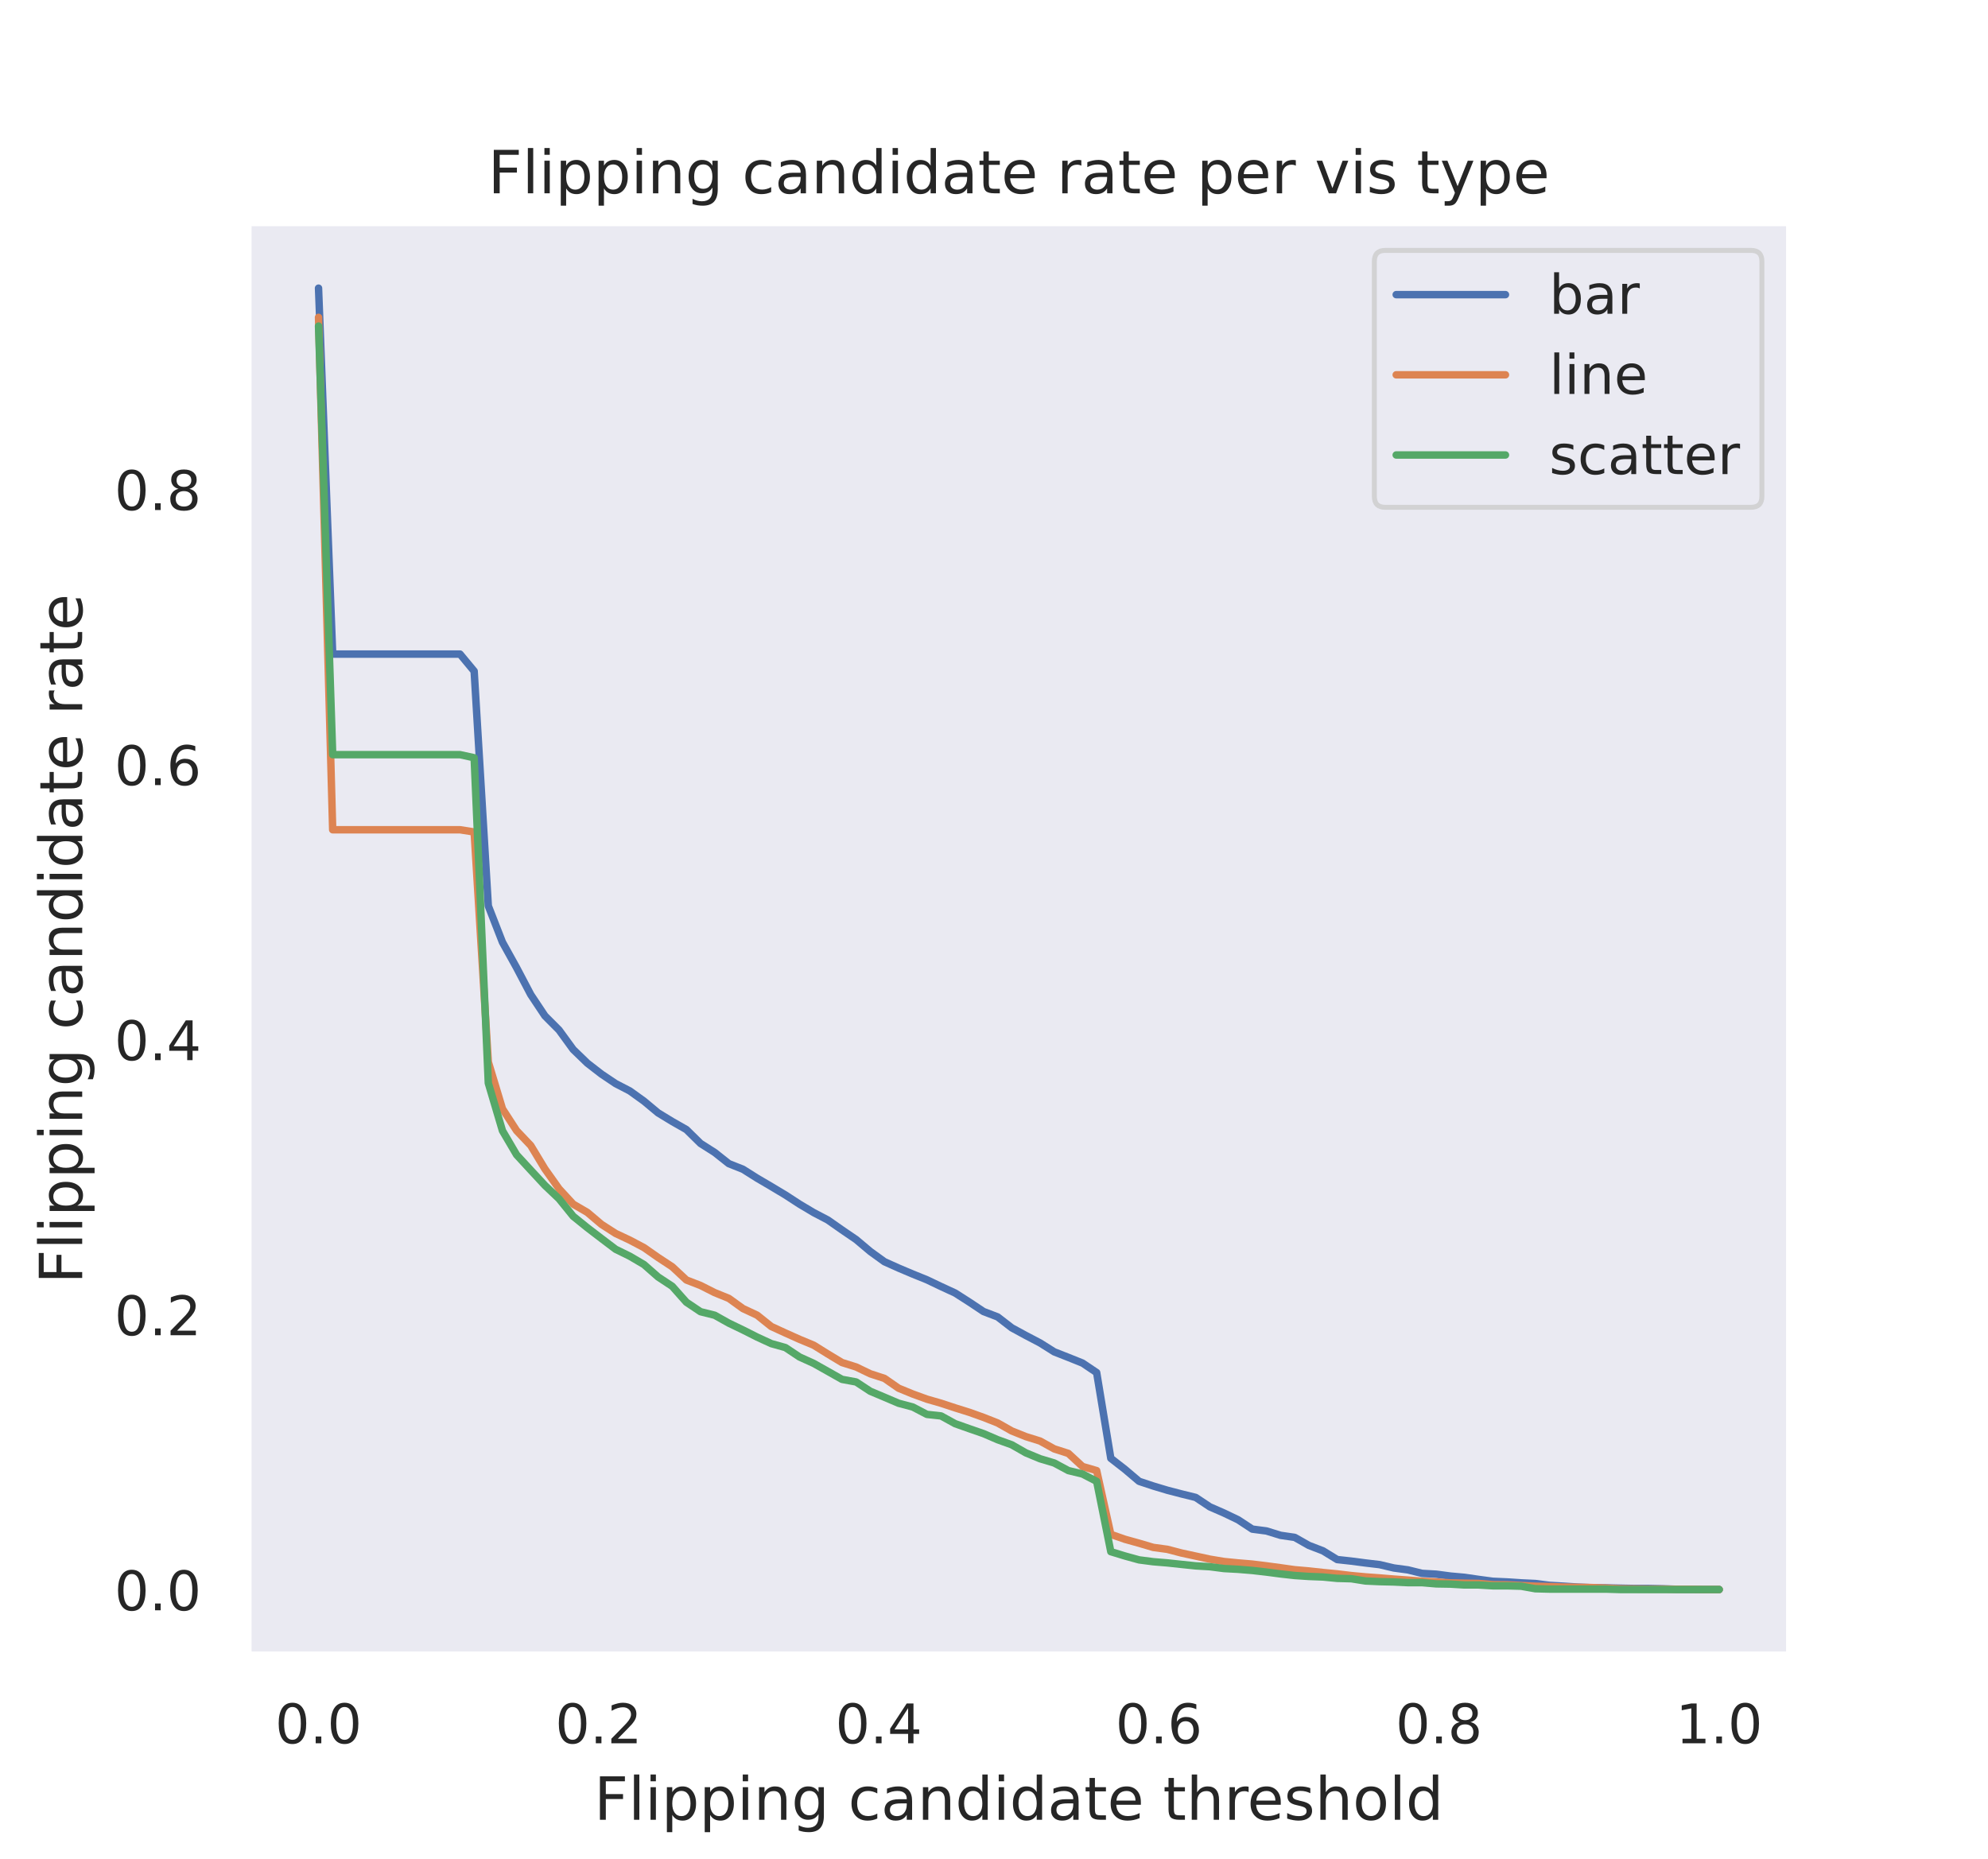 <?xml version="1.0" encoding="utf-8" standalone="no"?>
<!DOCTYPE svg PUBLIC "-//W3C//DTD SVG 1.1//EN"
  "http://www.w3.org/Graphics/SVG/1.1/DTD/svg11.dtd">
<!-- Created with matplotlib (https://matplotlib.org/) -->
<svg height="374.4pt" version="1.1" viewBox="0 0 400.32 374.4" width="400.32pt" xmlns="http://www.w3.org/2000/svg" xmlns:xlink="http://www.w3.org/1999/xlink">
 <defs>
  <style type="text/css">*{stroke-linecap:butt;stroke-linejoin:round;}</style>
 </defs>
 <g id="figure_1">
  <g id="patch_1">
   <path d="M 0 374.4 
L 400.32 374.4 
L 400.32 0 
L 0 0 
z
" style="fill:#ffffff;"/>
  </g>
  <g id="axes_1">
   <g id="patch_2">
    <path d="M 50.04 333.216 
L 360.288 333.216 
L 360.288 44.928 
L 50.04 44.928 
z
" style="fill:#eaeaf2;"/>
   </g>
   <g id="matplotlib.axis_1">
    <g id="xtick_1">
     <g id="text_1">
      <!-- 0.0 -->
      <g style="fill:#262626;" transform="translate(55.395 351.074)scale(0.11 -0.11)">
       <defs>
        <path d="M 31.781 66.406 
Q 24.172 66.406 20.328 58.906 
Q 16.5 51.422 16.5 36.375 
Q 16.5 21.391 20.328 13.891 
Q 24.172 6.391 31.781 6.391 
Q 39.453 6.391 43.281 13.891 
Q 47.125 21.391 47.125 36.375 
Q 47.125 51.422 43.281 58.906 
Q 39.453 66.406 31.781 66.406 
z
M 31.781 74.219 
Q 44.047 74.219 50.516 64.516 
Q 56.984 54.828 56.984 36.375 
Q 56.984 17.969 50.516 8.266 
Q 44.047 -1.422 31.781 -1.422 
Q 19.531 -1.422 13.062 8.266 
Q 6.594 17.969 6.594 36.375 
Q 6.594 54.828 13.062 64.516 
Q 19.531 74.219 31.781 74.219 
z
" id="DejaVuSans-48"/>
        <path d="M 10.688 12.406 
L 21 12.406 
L 21 0 
L 10.688 0 
z
" id="DejaVuSans-46"/>
       </defs>
       <use xlink:href="#DejaVuSans-48"/>
       <use x="63.623" xlink:href="#DejaVuSans-46"/>
       <use x="95.41" xlink:href="#DejaVuSans-48"/>
      </g>
     </g>
    </g>
    <g id="xtick_2">
     <g id="text_2">
      <!-- 0.2 -->
      <g style="fill:#262626;" transform="translate(111.804 351.074)scale(0.11 -0.11)">
       <defs>
        <path d="M 19.188 8.297 
L 53.609 8.297 
L 53.609 0 
L 7.328 0 
L 7.328 8.297 
Q 12.938 14.109 22.625 23.891 
Q 32.328 33.688 34.812 36.531 
Q 39.547 41.844 41.422 45.531 
Q 43.312 49.219 43.312 52.781 
Q 43.312 58.594 39.234 62.25 
Q 35.156 65.922 28.609 65.922 
Q 23.969 65.922 18.812 64.312 
Q 13.672 62.703 7.812 59.422 
L 7.812 69.391 
Q 13.766 71.781 18.938 73 
Q 24.125 74.219 28.422 74.219 
Q 39.75 74.219 46.484 68.547 
Q 53.219 62.891 53.219 53.422 
Q 53.219 48.922 51.531 44.891 
Q 49.859 40.875 45.406 35.406 
Q 44.188 33.984 37.641 27.219 
Q 31.109 20.453 19.188 8.297 
z
" id="DejaVuSans-50"/>
       </defs>
       <use xlink:href="#DejaVuSans-48"/>
       <use x="63.623" xlink:href="#DejaVuSans-46"/>
       <use x="95.41" xlink:href="#DejaVuSans-50"/>
      </g>
     </g>
    </g>
    <g id="xtick_3">
     <g id="text_3">
      <!-- 0.4 -->
      <g style="fill:#262626;" transform="translate(168.213 351.074)scale(0.11 -0.11)">
       <defs>
        <path d="M 37.797 64.312 
L 12.891 25.391 
L 37.797 25.391 
z
M 35.203 72.906 
L 47.609 72.906 
L 47.609 25.391 
L 58.016 25.391 
L 58.016 17.188 
L 47.609 17.188 
L 47.609 0 
L 37.797 0 
L 37.797 17.188 
L 4.891 17.188 
L 4.891 26.703 
z
" id="DejaVuSans-52"/>
       </defs>
       <use xlink:href="#DejaVuSans-48"/>
       <use x="63.623" xlink:href="#DejaVuSans-46"/>
       <use x="95.41" xlink:href="#DejaVuSans-52"/>
      </g>
     </g>
    </g>
    <g id="xtick_4">
     <g id="text_4">
      <!-- 0.6 -->
      <g style="fill:#262626;" transform="translate(224.622 351.074)scale(0.11 -0.11)">
       <defs>
        <path d="M 33.016 40.375 
Q 26.375 40.375 22.484 35.828 
Q 18.609 31.297 18.609 23.391 
Q 18.609 15.531 22.484 10.953 
Q 26.375 6.391 33.016 6.391 
Q 39.656 6.391 43.531 10.953 
Q 47.406 15.531 47.406 23.391 
Q 47.406 31.297 43.531 35.828 
Q 39.656 40.375 33.016 40.375 
z
M 52.594 71.297 
L 52.594 62.312 
Q 48.875 64.062 45.094 64.984 
Q 41.312 65.922 37.594 65.922 
Q 27.828 65.922 22.672 59.328 
Q 17.531 52.734 16.797 39.406 
Q 19.672 43.656 24.016 45.922 
Q 28.375 48.188 33.594 48.188 
Q 44.578 48.188 50.953 41.516 
Q 57.328 34.859 57.328 23.391 
Q 57.328 12.156 50.688 5.359 
Q 44.047 -1.422 33.016 -1.422 
Q 20.359 -1.422 13.672 8.266 
Q 6.984 17.969 6.984 36.375 
Q 6.984 53.656 15.188 63.938 
Q 23.391 74.219 37.203 74.219 
Q 40.922 74.219 44.703 73.484 
Q 48.484 72.75 52.594 71.297 
z
" id="DejaVuSans-54"/>
       </defs>
       <use xlink:href="#DejaVuSans-48"/>
       <use x="63.623" xlink:href="#DejaVuSans-46"/>
       <use x="95.41" xlink:href="#DejaVuSans-54"/>
      </g>
     </g>
    </g>
    <g id="xtick_5">
     <g id="text_5">
      <!-- 0.8 -->
      <g style="fill:#262626;" transform="translate(281.03 351.074)scale(0.11 -0.11)">
       <defs>
        <path d="M 31.781 34.625 
Q 24.75 34.625 20.719 30.859 
Q 16.703 27.094 16.703 20.516 
Q 16.703 13.922 20.719 10.156 
Q 24.75 6.391 31.781 6.391 
Q 38.812 6.391 42.859 10.172 
Q 46.922 13.969 46.922 20.516 
Q 46.922 27.094 42.891 30.859 
Q 38.875 34.625 31.781 34.625 
z
M 21.922 38.812 
Q 15.578 40.375 12.031 44.719 
Q 8.5 49.078 8.5 55.328 
Q 8.5 64.062 14.719 69.141 
Q 20.953 74.219 31.781 74.219 
Q 42.672 74.219 48.875 69.141 
Q 55.078 64.062 55.078 55.328 
Q 55.078 49.078 51.531 44.719 
Q 48 40.375 41.703 38.812 
Q 48.828 37.156 52.797 32.312 
Q 56.781 27.484 56.781 20.516 
Q 56.781 9.906 50.312 4.234 
Q 43.844 -1.422 31.781 -1.422 
Q 19.734 -1.422 13.25 4.234 
Q 6.781 9.906 6.781 20.516 
Q 6.781 27.484 10.781 32.312 
Q 14.797 37.156 21.922 38.812 
z
M 18.312 54.391 
Q 18.312 48.734 21.844 45.562 
Q 25.391 42.391 31.781 42.391 
Q 38.141 42.391 41.719 45.562 
Q 45.312 48.734 45.312 54.391 
Q 45.312 60.062 41.719 63.234 
Q 38.141 66.406 31.781 66.406 
Q 25.391 66.406 21.844 63.234 
Q 18.312 60.062 18.312 54.391 
z
" id="DejaVuSans-56"/>
       </defs>
       <use xlink:href="#DejaVuSans-48"/>
       <use x="63.623" xlink:href="#DejaVuSans-46"/>
       <use x="95.41" xlink:href="#DejaVuSans-56"/>
      </g>
     </g>
    </g>
    <g id="xtick_6">
     <g id="text_6">
      <!-- 1.0 -->
      <g style="fill:#262626;" transform="translate(337.439 351.074)scale(0.11 -0.11)">
       <defs>
        <path d="M 12.406 8.297 
L 28.516 8.297 
L 28.516 63.922 
L 10.984 60.406 
L 10.984 69.391 
L 28.422 72.906 
L 38.281 72.906 
L 38.281 8.297 
L 54.391 8.297 
L 54.391 0 
L 12.406 0 
z
" id="DejaVuSans-49"/>
       </defs>
       <use xlink:href="#DejaVuSans-49"/>
       <use x="63.623" xlink:href="#DejaVuSans-46"/>
       <use x="95.41" xlink:href="#DejaVuSans-48"/>
      </g>
     </g>
    </g>
    <g id="text_7">
     <!-- Flipping candidate threshold -->
     <g style="fill:#262626;" transform="translate(119.631 366.48)scale(0.12 -0.12)">
      <defs>
       <path d="M 9.812 72.906 
L 51.703 72.906 
L 51.703 64.594 
L 19.672 64.594 
L 19.672 43.109 
L 48.578 43.109 
L 48.578 34.812 
L 19.672 34.812 
L 19.672 0 
L 9.812 0 
z
" id="DejaVuSans-70"/>
       <path d="M 9.422 75.984 
L 18.406 75.984 
L 18.406 0 
L 9.422 0 
z
" id="DejaVuSans-108"/>
       <path d="M 9.422 54.688 
L 18.406 54.688 
L 18.406 0 
L 9.422 0 
z
M 9.422 75.984 
L 18.406 75.984 
L 18.406 64.594 
L 9.422 64.594 
z
" id="DejaVuSans-105"/>
       <path d="M 18.109 8.203 
L 18.109 -20.797 
L 9.078 -20.797 
L 9.078 54.688 
L 18.109 54.688 
L 18.109 46.391 
Q 20.953 51.266 25.266 53.625 
Q 29.594 56 35.594 56 
Q 45.562 56 51.781 48.094 
Q 58.016 40.188 58.016 27.297 
Q 58.016 14.406 51.781 6.484 
Q 45.562 -1.422 35.594 -1.422 
Q 29.594 -1.422 25.266 0.953 
Q 20.953 3.328 18.109 8.203 
z
M 48.688 27.297 
Q 48.688 37.203 44.609 42.844 
Q 40.531 48.484 33.406 48.484 
Q 26.266 48.484 22.188 42.844 
Q 18.109 37.203 18.109 27.297 
Q 18.109 17.391 22.188 11.75 
Q 26.266 6.109 33.406 6.109 
Q 40.531 6.109 44.609 11.75 
Q 48.688 17.391 48.688 27.297 
z
" id="DejaVuSans-112"/>
       <path d="M 54.891 33.016 
L 54.891 0 
L 45.906 0 
L 45.906 32.719 
Q 45.906 40.484 42.875 44.328 
Q 39.844 48.188 33.797 48.188 
Q 26.516 48.188 22.312 43.547 
Q 18.109 38.922 18.109 30.906 
L 18.109 0 
L 9.078 0 
L 9.078 54.688 
L 18.109 54.688 
L 18.109 46.188 
Q 21.344 51.125 25.703 53.562 
Q 30.078 56 35.797 56 
Q 45.219 56 50.047 50.172 
Q 54.891 44.344 54.891 33.016 
z
" id="DejaVuSans-110"/>
       <path d="M 45.406 27.984 
Q 45.406 37.75 41.375 43.109 
Q 37.359 48.484 30.078 48.484 
Q 22.859 48.484 18.828 43.109 
Q 14.797 37.75 14.797 27.984 
Q 14.797 18.266 18.828 12.891 
Q 22.859 7.516 30.078 7.516 
Q 37.359 7.516 41.375 12.891 
Q 45.406 18.266 45.406 27.984 
z
M 54.391 6.781 
Q 54.391 -7.172 48.188 -13.984 
Q 42 -20.797 29.203 -20.797 
Q 24.469 -20.797 20.266 -20.094 
Q 16.062 -19.391 12.109 -17.922 
L 12.109 -9.188 
Q 16.062 -11.328 19.922 -12.344 
Q 23.781 -13.375 27.781 -13.375 
Q 36.625 -13.375 41.016 -8.766 
Q 45.406 -4.156 45.406 5.172 
L 45.406 9.625 
Q 42.625 4.781 38.281 2.391 
Q 33.938 0 27.875 0 
Q 17.828 0 11.672 7.656 
Q 5.516 15.328 5.516 27.984 
Q 5.516 40.672 11.672 48.328 
Q 17.828 56 27.875 56 
Q 33.938 56 38.281 53.609 
Q 42.625 51.219 45.406 46.391 
L 45.406 54.688 
L 54.391 54.688 
z
" id="DejaVuSans-103"/>
       <path id="DejaVuSans-32"/>
       <path d="M 48.781 52.594 
L 48.781 44.188 
Q 44.969 46.297 41.141 47.344 
Q 37.312 48.391 33.406 48.391 
Q 24.656 48.391 19.812 42.844 
Q 14.984 37.312 14.984 27.297 
Q 14.984 17.281 19.812 11.734 
Q 24.656 6.203 33.406 6.203 
Q 37.312 6.203 41.141 7.25 
Q 44.969 8.297 48.781 10.406 
L 48.781 2.094 
Q 45.016 0.344 40.984 -0.531 
Q 36.969 -1.422 32.422 -1.422 
Q 20.062 -1.422 12.781 6.344 
Q 5.516 14.109 5.516 27.297 
Q 5.516 40.672 12.859 48.328 
Q 20.219 56 33.016 56 
Q 37.156 56 41.109 55.141 
Q 45.062 54.297 48.781 52.594 
z
" id="DejaVuSans-99"/>
       <path d="M 34.281 27.484 
Q 23.391 27.484 19.188 25 
Q 14.984 22.516 14.984 16.5 
Q 14.984 11.719 18.141 8.906 
Q 21.297 6.109 26.703 6.109 
Q 34.188 6.109 38.703 11.406 
Q 43.219 16.703 43.219 25.484 
L 43.219 27.484 
z
M 52.203 31.203 
L 52.203 0 
L 43.219 0 
L 43.219 8.297 
Q 40.141 3.328 35.547 0.953 
Q 30.953 -1.422 24.312 -1.422 
Q 15.922 -1.422 10.953 3.297 
Q 6 8.016 6 15.922 
Q 6 25.141 12.172 29.828 
Q 18.359 34.516 30.609 34.516 
L 43.219 34.516 
L 43.219 35.406 
Q 43.219 41.609 39.141 45 
Q 35.062 48.391 27.688 48.391 
Q 23 48.391 18.547 47.266 
Q 14.109 46.141 10.016 43.891 
L 10.016 52.203 
Q 14.938 54.109 19.578 55.047 
Q 24.219 56 28.609 56 
Q 40.484 56 46.344 49.844 
Q 52.203 43.703 52.203 31.203 
z
" id="DejaVuSans-97"/>
       <path d="M 45.406 46.391 
L 45.406 75.984 
L 54.391 75.984 
L 54.391 0 
L 45.406 0 
L 45.406 8.203 
Q 42.578 3.328 38.25 0.953 
Q 33.938 -1.422 27.875 -1.422 
Q 17.969 -1.422 11.734 6.484 
Q 5.516 14.406 5.516 27.297 
Q 5.516 40.188 11.734 48.094 
Q 17.969 56 27.875 56 
Q 33.938 56 38.25 53.625 
Q 42.578 51.266 45.406 46.391 
z
M 14.797 27.297 
Q 14.797 17.391 18.875 11.75 
Q 22.953 6.109 30.078 6.109 
Q 37.203 6.109 41.297 11.75 
Q 45.406 17.391 45.406 27.297 
Q 45.406 37.203 41.297 42.844 
Q 37.203 48.484 30.078 48.484 
Q 22.953 48.484 18.875 42.844 
Q 14.797 37.203 14.797 27.297 
z
" id="DejaVuSans-100"/>
       <path d="M 18.312 70.219 
L 18.312 54.688 
L 36.812 54.688 
L 36.812 47.703 
L 18.312 47.703 
L 18.312 18.016 
Q 18.312 11.328 20.141 9.422 
Q 21.969 7.516 27.594 7.516 
L 36.812 7.516 
L 36.812 0 
L 27.594 0 
Q 17.188 0 13.234 3.875 
Q 9.281 7.766 9.281 18.016 
L 9.281 47.703 
L 2.688 47.703 
L 2.688 54.688 
L 9.281 54.688 
L 9.281 70.219 
z
" id="DejaVuSans-116"/>
       <path d="M 56.203 29.594 
L 56.203 25.203 
L 14.891 25.203 
Q 15.484 15.922 20.484 11.062 
Q 25.484 6.203 34.422 6.203 
Q 39.594 6.203 44.453 7.469 
Q 49.312 8.734 54.109 11.281 
L 54.109 2.781 
Q 49.266 0.734 44.188 -0.344 
Q 39.109 -1.422 33.891 -1.422 
Q 20.797 -1.422 13.156 6.188 
Q 5.516 13.812 5.516 26.812 
Q 5.516 40.234 12.766 48.109 
Q 20.016 56 32.328 56 
Q 43.359 56 49.781 48.891 
Q 56.203 41.797 56.203 29.594 
z
M 47.219 32.234 
Q 47.125 39.594 43.094 43.984 
Q 39.062 48.391 32.422 48.391 
Q 24.906 48.391 20.391 44.141 
Q 15.875 39.891 15.188 32.172 
z
" id="DejaVuSans-101"/>
       <path d="M 54.891 33.016 
L 54.891 0 
L 45.906 0 
L 45.906 32.719 
Q 45.906 40.484 42.875 44.328 
Q 39.844 48.188 33.797 48.188 
Q 26.516 48.188 22.312 43.547 
Q 18.109 38.922 18.109 30.906 
L 18.109 0 
L 9.078 0 
L 9.078 75.984 
L 18.109 75.984 
L 18.109 46.188 
Q 21.344 51.125 25.703 53.562 
Q 30.078 56 35.797 56 
Q 45.219 56 50.047 50.172 
Q 54.891 44.344 54.891 33.016 
z
" id="DejaVuSans-104"/>
       <path d="M 41.109 46.297 
Q 39.594 47.172 37.812 47.578 
Q 36.031 48 33.891 48 
Q 26.266 48 22.188 43.047 
Q 18.109 38.094 18.109 28.812 
L 18.109 0 
L 9.078 0 
L 9.078 54.688 
L 18.109 54.688 
L 18.109 46.188 
Q 20.953 51.172 25.484 53.578 
Q 30.031 56 36.531 56 
Q 37.453 56 38.578 55.875 
Q 39.703 55.766 41.062 55.516 
z
" id="DejaVuSans-114"/>
       <path d="M 44.281 53.078 
L 44.281 44.578 
Q 40.484 46.531 36.375 47.5 
Q 32.281 48.484 27.875 48.484 
Q 21.188 48.484 17.844 46.438 
Q 14.5 44.391 14.5 40.281 
Q 14.5 37.156 16.891 35.375 
Q 19.281 33.594 26.516 31.984 
L 29.594 31.297 
Q 39.156 29.25 43.188 25.516 
Q 47.219 21.781 47.219 15.094 
Q 47.219 7.469 41.188 3.016 
Q 35.156 -1.422 24.609 -1.422 
Q 20.219 -1.422 15.453 -0.562 
Q 10.688 0.297 5.422 2 
L 5.422 11.281 
Q 10.406 8.688 15.234 7.391 
Q 20.062 6.109 24.812 6.109 
Q 31.156 6.109 34.562 8.281 
Q 37.984 10.453 37.984 14.406 
Q 37.984 18.062 35.516 20.016 
Q 33.062 21.969 24.703 23.781 
L 21.578 24.516 
Q 13.234 26.266 9.516 29.906 
Q 5.812 33.547 5.812 39.891 
Q 5.812 47.609 11.281 51.797 
Q 16.75 56 26.812 56 
Q 31.781 56 36.172 55.266 
Q 40.578 54.547 44.281 53.078 
z
" id="DejaVuSans-115"/>
       <path d="M 30.609 48.391 
Q 23.391 48.391 19.188 42.75 
Q 14.984 37.109 14.984 27.297 
Q 14.984 17.484 19.156 11.844 
Q 23.344 6.203 30.609 6.203 
Q 37.797 6.203 41.984 11.859 
Q 46.188 17.531 46.188 27.297 
Q 46.188 37.016 41.984 42.703 
Q 37.797 48.391 30.609 48.391 
z
M 30.609 56 
Q 42.328 56 49.016 48.375 
Q 55.719 40.766 55.719 27.297 
Q 55.719 13.875 49.016 6.219 
Q 42.328 -1.422 30.609 -1.422 
Q 18.844 -1.422 12.172 6.219 
Q 5.516 13.875 5.516 27.297 
Q 5.516 40.766 12.172 48.375 
Q 18.844 56 30.609 56 
z
" id="DejaVuSans-111"/>
      </defs>
      <use xlink:href="#DejaVuSans-70"/>
      <use x="57.52" xlink:href="#DejaVuSans-108"/>
      <use x="85.303" xlink:href="#DejaVuSans-105"/>
      <use x="113.086" xlink:href="#DejaVuSans-112"/>
      <use x="176.562" xlink:href="#DejaVuSans-112"/>
      <use x="240.039" xlink:href="#DejaVuSans-105"/>
      <use x="267.822" xlink:href="#DejaVuSans-110"/>
      <use x="331.201" xlink:href="#DejaVuSans-103"/>
      <use x="394.678" xlink:href="#DejaVuSans-32"/>
      <use x="426.465" xlink:href="#DejaVuSans-99"/>
      <use x="481.445" xlink:href="#DejaVuSans-97"/>
      <use x="542.725" xlink:href="#DejaVuSans-110"/>
      <use x="606.104" xlink:href="#DejaVuSans-100"/>
      <use x="669.58" xlink:href="#DejaVuSans-105"/>
      <use x="697.363" xlink:href="#DejaVuSans-100"/>
      <use x="760.84" xlink:href="#DejaVuSans-97"/>
      <use x="822.119" xlink:href="#DejaVuSans-116"/>
      <use x="861.328" xlink:href="#DejaVuSans-101"/>
      <use x="922.852" xlink:href="#DejaVuSans-32"/>
      <use x="954.639" xlink:href="#DejaVuSans-116"/>
      <use x="993.848" xlink:href="#DejaVuSans-104"/>
      <use x="1057.227" xlink:href="#DejaVuSans-114"/>
      <use x="1096.09" xlink:href="#DejaVuSans-101"/>
      <use x="1157.613" xlink:href="#DejaVuSans-115"/>
      <use x="1209.713" xlink:href="#DejaVuSans-104"/>
      <use x="1273.092" xlink:href="#DejaVuSans-111"/>
      <use x="1334.273" xlink:href="#DejaVuSans-108"/>
      <use x="1362.057" xlink:href="#DejaVuSans-100"/>
     </g>
    </g>
   </g>
   <g id="matplotlib.axis_2">
    <g id="ytick_1">
     <g id="text_8">
      <!-- 0.0 -->
      <g style="fill:#262626;" transform="translate(23.047 324.291)scale(0.11 -0.11)">
       <use xlink:href="#DejaVuSans-48"/>
       <use x="63.623" xlink:href="#DejaVuSans-46"/>
       <use x="95.41" xlink:href="#DejaVuSans-48"/>
      </g>
     </g>
    </g>
    <g id="ytick_2">
     <g id="text_9">
      <!-- 0.2 -->
      <g style="fill:#262626;" transform="translate(23.047 268.897)scale(0.11 -0.11)">
       <use xlink:href="#DejaVuSans-48"/>
       <use x="63.623" xlink:href="#DejaVuSans-46"/>
       <use x="95.41" xlink:href="#DejaVuSans-50"/>
      </g>
     </g>
    </g>
    <g id="ytick_3">
     <g id="text_10">
      <!-- 0.4 -->
      <g style="fill:#262626;" transform="translate(23.047 213.502)scale(0.11 -0.11)">
       <use xlink:href="#DejaVuSans-48"/>
       <use x="63.623" xlink:href="#DejaVuSans-46"/>
       <use x="95.41" xlink:href="#DejaVuSans-52"/>
      </g>
     </g>
    </g>
    <g id="ytick_4">
     <g id="text_11">
      <!-- 0.6 -->
      <g style="fill:#262626;" transform="translate(23.047 158.108)scale(0.11 -0.11)">
       <use xlink:href="#DejaVuSans-48"/>
       <use x="63.623" xlink:href="#DejaVuSans-46"/>
       <use x="95.41" xlink:href="#DejaVuSans-54"/>
      </g>
     </g>
    </g>
    <g id="ytick_5">
     <g id="text_12">
      <!-- 0.8 -->
      <g style="fill:#262626;" transform="translate(23.047 102.713)scale(0.11 -0.11)">
       <use xlink:href="#DejaVuSans-48"/>
       <use x="63.623" xlink:href="#DejaVuSans-46"/>
       <use x="95.41" xlink:href="#DejaVuSans-56"/>
      </g>
     </g>
    </g>
    <g id="text_13">
     <!-- Flipping candidate rate -->
     <g style="fill:#262626;" transform="translate(16.551 258.539)rotate(-90)scale(0.12 -0.12)">
      <use xlink:href="#DejaVuSans-70"/>
      <use x="57.52" xlink:href="#DejaVuSans-108"/>
      <use x="85.303" xlink:href="#DejaVuSans-105"/>
      <use x="113.086" xlink:href="#DejaVuSans-112"/>
      <use x="176.562" xlink:href="#DejaVuSans-112"/>
      <use x="240.039" xlink:href="#DejaVuSans-105"/>
      <use x="267.822" xlink:href="#DejaVuSans-110"/>
      <use x="331.201" xlink:href="#DejaVuSans-103"/>
      <use x="394.678" xlink:href="#DejaVuSans-32"/>
      <use x="426.465" xlink:href="#DejaVuSans-99"/>
      <use x="481.445" xlink:href="#DejaVuSans-97"/>
      <use x="542.725" xlink:href="#DejaVuSans-110"/>
      <use x="606.104" xlink:href="#DejaVuSans-100"/>
      <use x="669.58" xlink:href="#DejaVuSans-105"/>
      <use x="697.363" xlink:href="#DejaVuSans-100"/>
      <use x="760.84" xlink:href="#DejaVuSans-97"/>
      <use x="822.119" xlink:href="#DejaVuSans-116"/>
      <use x="861.328" xlink:href="#DejaVuSans-101"/>
      <use x="922.852" xlink:href="#DejaVuSans-32"/>
      <use x="954.639" xlink:href="#DejaVuSans-114"/>
      <use x="995.752" xlink:href="#DejaVuSans-97"/>
      <use x="1057.031" xlink:href="#DejaVuSans-116"/>
      <use x="1096.24" xlink:href="#DejaVuSans-101"/>
     </g>
    </g>
   </g>
   <g id="line2d_1">
    <path clip-path="url(#pce66bfc198)" d="M 64.142 58.032 
L 66.991 131.725 
L 69.84 131.725 
L 72.689 131.725 
L 75.538 131.725 
L 78.387 131.725 
L 81.236 131.725 
L 84.085 131.725 
L 86.934 131.725 
L 89.783 131.725 
L 92.631 131.725 
L 95.48 135.158 
L 98.329 182.441 
L 101.178 189.75 
L 104.027 194.885 
L 106.876 200.3 
L 109.725 204.58 
L 112.574 207.439 
L 115.423 211.353 
L 118.272 214.107 
L 121.121 216.312 
L 123.97 218.224 
L 126.819 219.698 
L 129.667 221.747 
L 132.516 224.12 
L 135.365 225.855 
L 138.214 227.478 
L 141.063 230.277 
L 143.912 232.088 
L 146.761 234.344 
L 149.61 235.477 
L 152.459 237.274 
L 155.308 238.946 
L 158.157 240.653 
L 161.006 242.507 
L 163.855 244.202 
L 166.704 245.695 
L 169.552 247.692 
L 172.401 249.634 
L 175.25 252.033 
L 178.099 254.093 
L 180.948 255.373 
L 183.797 256.578 
L 186.646 257.731 
L 189.495 259.089 
L 192.344 260.403 
L 195.193 262.226 
L 198.042 264.122 
L 200.891 265.209 
L 203.74 267.408 
L 206.588 268.957 
L 209.437 270.449 
L 212.286 272.242 
L 215.135 273.364 
L 217.984 274.506 
L 220.833 276.421 
L 223.682 293.687 
L 226.531 295.906 
L 229.38 298.32 
L 232.229 299.264 
L 235.078 300.12 
L 237.927 300.862 
L 240.776 301.565 
L 243.624 303.46 
L 246.473 304.705 
L 249.322 306.071 
L 252.171 307.944 
L 255.02 308.316 
L 257.869 309.196 
L 260.718 309.612 
L 263.567 311.227 
L 266.416 312.325 
L 269.265 314.074 
L 272.114 314.388 
L 274.963 314.761 
L 277.812 315.096 
L 280.661 315.771 
L 283.509 316.154 
L 286.358 316.858 
L 289.207 317.021 
L 292.056 317.4 
L 294.905 317.656 
L 297.754 318.071 
L 300.603 318.452 
L 303.452 318.579 
L 306.301 318.767 
L 309.15 318.899 
L 311.999 319.263 
L 314.848 319.431 
L 317.697 319.618 
L 320.545 319.735 
L 323.394 319.773 
L 326.243 319.84 
L 329.092 319.897 
L 331.941 319.897 
L 334.79 319.961 
L 337.639 320.056 
L 340.488 320.079 
L 343.337 320.112 
L 346.186 320.112 
" style="fill:none;stroke:#4c72b0;stroke-linecap:round;stroke-width:1.5;"/>
   </g>
   <g id="line2d_2">
    <path clip-path="url(#pce66bfc198)" d="M 64.142 63.908 
L 66.991 167.103 
L 69.84 167.103 
L 72.689 167.103 
L 75.538 167.103 
L 78.387 167.103 
L 81.236 167.103 
L 84.085 167.103 
L 86.934 167.103 
L 89.783 167.103 
L 92.631 167.103 
L 95.48 167.55 
L 98.329 213.862 
L 101.178 223.3 
L 104.027 227.696 
L 106.876 230.695 
L 109.725 235.403 
L 112.574 239.412 
L 115.423 242.502 
L 118.272 244.159 
L 121.121 246.573 
L 123.97 248.405 
L 126.819 249.743 
L 129.667 251.248 
L 132.516 253.24 
L 135.365 255.114 
L 138.214 257.773 
L 141.063 258.878 
L 143.912 260.318 
L 146.761 261.478 
L 149.61 263.53 
L 152.459 264.859 
L 155.308 267.138 
L 158.157 268.448 
L 161.006 269.724 
L 163.855 270.908 
L 166.704 272.682 
L 169.552 274.399 
L 172.401 275.294 
L 175.25 276.665 
L 178.099 277.591 
L 180.948 279.567 
L 183.797 280.736 
L 186.646 281.771 
L 189.495 282.591 
L 192.344 283.531 
L 195.193 284.422 
L 198.042 285.442 
L 200.891 286.566 
L 203.74 288.177 
L 206.588 289.317 
L 209.437 290.207 
L 212.286 291.786 
L 215.135 292.7 
L 217.984 295.333 
L 220.833 296.163 
L 223.682 308.998 
L 226.531 309.993 
L 229.38 310.786 
L 232.229 311.629 
L 235.078 312.016 
L 237.927 312.761 
L 240.776 313.376 
L 243.624 313.996 
L 246.473 314.47 
L 249.322 314.752 
L 252.171 314.99 
L 255.02 315.341 
L 257.869 315.725 
L 260.718 316.125 
L 263.567 316.371 
L 266.416 316.686 
L 269.265 316.96 
L 272.114 317.3 
L 274.963 317.563 
L 277.812 317.772 
L 280.661 318.005 
L 283.509 318.21 
L 286.358 318.442 
L 289.207 318.581 
L 292.056 318.774 
L 294.905 318.837 
L 297.754 318.884 
L 300.603 319.141 
L 303.452 319.168 
L 306.301 319.302 
L 309.15 319.445 
L 311.999 319.511 
L 314.848 319.605 
L 317.697 319.662 
L 320.545 319.71 
L 323.394 319.82 
L 326.243 319.961 
L 329.092 319.996 
L 331.941 320.025 
L 334.79 320.025 
L 337.639 320.055 
L 340.488 320.055 
L 343.337 320.112 
L 346.186 320.112 
" style="fill:none;stroke:#dd8452;stroke-linecap:round;stroke-width:1.5;"/>
   </g>
   <g id="line2d_3">
    <path clip-path="url(#pce66bfc198)" d="M 64.142 65.667 
L 66.991 151.978 
L 69.84 151.978 
L 72.689 151.978 
L 75.538 151.978 
L 78.387 151.978 
L 81.236 151.978 
L 84.085 151.978 
L 86.934 151.978 
L 89.783 151.978 
L 92.631 151.978 
L 95.48 152.602 
L 98.329 218.112 
L 101.178 227.714 
L 104.027 232.562 
L 106.876 235.652 
L 109.725 238.721 
L 112.574 241.425 
L 115.423 244.944 
L 118.272 247.244 
L 121.121 249.426 
L 123.97 251.586 
L 126.819 252.985 
L 129.667 254.657 
L 132.516 257.16 
L 135.365 259.041 
L 138.214 262.249 
L 141.063 264.16 
L 143.912 264.869 
L 146.761 266.464 
L 149.61 267.836 
L 152.459 269.273 
L 155.308 270.587 
L 158.157 271.385 
L 161.006 273.283 
L 163.855 274.574 
L 166.704 276.177 
L 169.552 277.785 
L 172.401 278.31 
L 175.25 280.181 
L 178.099 281.38 
L 180.948 282.595 
L 183.797 283.352 
L 186.646 284.84 
L 189.495 285.149 
L 192.344 286.714 
L 195.193 287.724 
L 198.042 288.71 
L 200.891 289.938 
L 203.74 290.966 
L 206.588 292.592 
L 209.437 293.773 
L 212.286 294.626 
L 215.135 296.155 
L 217.984 296.847 
L 220.833 298.326 
L 223.682 312.486 
L 226.531 313.356 
L 229.38 314.142 
L 232.229 314.512 
L 235.078 314.748 
L 237.927 315.053 
L 240.776 315.349 
L 243.624 315.517 
L 246.473 315.885 
L 249.322 316.039 
L 252.171 316.271 
L 255.02 316.599 
L 257.869 316.971 
L 260.718 317.289 
L 263.567 317.479 
L 266.416 317.588 
L 269.265 317.863 
L 272.114 317.94 
L 274.963 318.392 
L 277.812 318.522 
L 280.661 318.586 
L 283.509 318.726 
L 286.358 318.726 
L 289.207 318.972 
L 292.056 319.019 
L 294.905 319.191 
L 297.754 319.191 
L 300.603 319.363 
L 303.452 319.363 
L 306.301 319.443 
L 309.15 319.951 
L 311.999 320.025 
L 314.848 320.025 
L 317.697 320.025 
L 320.545 320.025 
L 323.394 320.025 
L 326.243 320.112 
L 329.092 320.112 
L 331.941 320.112 
L 334.79 320.112 
L 337.639 320.112 
L 340.488 320.112 
L 343.337 320.112 
L 346.186 320.112 
" style="fill:none;stroke:#55a868;stroke-linecap:round;stroke-width:1.5;"/>
   </g>
   <g id="patch_3">
    <path d="M 50.04 333.216 
L 50.04 44.928 
" style="fill:none;stroke:#ffffff;stroke-linecap:square;stroke-linejoin:miter;stroke-width:1.25;"/>
   </g>
   <g id="patch_4">
    <path d="M 360.288 333.216 
L 360.288 44.928 
" style="fill:none;stroke:#ffffff;stroke-linecap:square;stroke-linejoin:miter;stroke-width:1.25;"/>
   </g>
   <g id="patch_5">
    <path d="M 50.04 333.216 
L 360.288 333.216 
" style="fill:none;stroke:#ffffff;stroke-linecap:square;stroke-linejoin:miter;stroke-width:1.25;"/>
   </g>
   <g id="patch_6">
    <path d="M 50.04 44.928 
L 360.288 44.928 
" style="fill:none;stroke:#ffffff;stroke-linecap:square;stroke-linejoin:miter;stroke-width:1.25;"/>
   </g>
   <g id="text_14">
    <!-- Flipping candidate rate per vis type -->
    <g style="fill:#262626;" transform="translate(98.261 38.928)scale(0.12 -0.12)">
     <defs>
      <path d="M 2.984 54.688 
L 12.5 54.688 
L 29.594 8.797 
L 46.688 54.688 
L 56.203 54.688 
L 35.688 0 
L 23.484 0 
z
" id="DejaVuSans-118"/>
      <path d="M 32.172 -5.078 
Q 28.375 -14.844 24.75 -17.812 
Q 21.141 -20.797 15.094 -20.797 
L 7.906 -20.797 
L 7.906 -13.281 
L 13.188 -13.281 
Q 16.891 -13.281 18.938 -11.516 
Q 21 -9.766 23.484 -3.219 
L 25.094 0.875 
L 2.984 54.688 
L 12.5 54.688 
L 29.594 11.922 
L 46.688 54.688 
L 56.203 54.688 
z
" id="DejaVuSans-121"/>
     </defs>
     <use xlink:href="#DejaVuSans-70"/>
     <use x="57.52" xlink:href="#DejaVuSans-108"/>
     <use x="85.303" xlink:href="#DejaVuSans-105"/>
     <use x="113.086" xlink:href="#DejaVuSans-112"/>
     <use x="176.562" xlink:href="#DejaVuSans-112"/>
     <use x="240.039" xlink:href="#DejaVuSans-105"/>
     <use x="267.822" xlink:href="#DejaVuSans-110"/>
     <use x="331.201" xlink:href="#DejaVuSans-103"/>
     <use x="394.678" xlink:href="#DejaVuSans-32"/>
     <use x="426.465" xlink:href="#DejaVuSans-99"/>
     <use x="481.445" xlink:href="#DejaVuSans-97"/>
     <use x="542.725" xlink:href="#DejaVuSans-110"/>
     <use x="606.104" xlink:href="#DejaVuSans-100"/>
     <use x="669.58" xlink:href="#DejaVuSans-105"/>
     <use x="697.363" xlink:href="#DejaVuSans-100"/>
     <use x="760.84" xlink:href="#DejaVuSans-97"/>
     <use x="822.119" xlink:href="#DejaVuSans-116"/>
     <use x="861.328" xlink:href="#DejaVuSans-101"/>
     <use x="922.852" xlink:href="#DejaVuSans-32"/>
     <use x="954.639" xlink:href="#DejaVuSans-114"/>
     <use x="995.752" xlink:href="#DejaVuSans-97"/>
     <use x="1057.031" xlink:href="#DejaVuSans-116"/>
     <use x="1096.24" xlink:href="#DejaVuSans-101"/>
     <use x="1157.764" xlink:href="#DejaVuSans-32"/>
     <use x="1189.551" xlink:href="#DejaVuSans-112"/>
     <use x="1253.027" xlink:href="#DejaVuSans-101"/>
     <use x="1314.551" xlink:href="#DejaVuSans-114"/>
     <use x="1355.664" xlink:href="#DejaVuSans-32"/>
     <use x="1387.451" xlink:href="#DejaVuSans-118"/>
     <use x="1446.631" xlink:href="#DejaVuSans-105"/>
     <use x="1474.414" xlink:href="#DejaVuSans-115"/>
     <use x="1526.514" xlink:href="#DejaVuSans-32"/>
     <use x="1558.301" xlink:href="#DejaVuSans-116"/>
     <use x="1597.51" xlink:href="#DejaVuSans-121"/>
     <use x="1656.689" xlink:href="#DejaVuSans-112"/>
     <use x="1720.166" xlink:href="#DejaVuSans-101"/>
    </g>
   </g>
   <g id="legend_1">
    <g id="patch_7">
     <path d="M 278.953 102.166 
L 352.588 102.166 
Q 354.788 102.166 354.788 99.966 
L 354.788 52.628 
Q 354.788 50.428 352.588 50.428 
L 278.953 50.428 
Q 276.753 50.428 276.753 52.628 
L 276.753 99.966 
Q 276.753 102.166 278.953 102.166 
z
" style="fill:#eaeaf2;opacity:0.8;stroke:#cccccc;stroke-linejoin:miter;"/>
    </g>
    <g id="line2d_4">
     <path d="M 281.153 59.336 
L 303.153 59.336 
" style="fill:none;stroke:#4c72b0;stroke-linecap:round;stroke-width:1.5;"/>
    </g>
    <g id="line2d_5"/>
    <g id="text_15">
     <!-- bar -->
     <g style="fill:#262626;" transform="translate(311.953 63.186)scale(0.11 -0.11)">
      <defs>
       <path d="M 48.688 27.297 
Q 48.688 37.203 44.609 42.844 
Q 40.531 48.484 33.406 48.484 
Q 26.266 48.484 22.188 42.844 
Q 18.109 37.203 18.109 27.297 
Q 18.109 17.391 22.188 11.75 
Q 26.266 6.109 33.406 6.109 
Q 40.531 6.109 44.609 11.75 
Q 48.688 17.391 48.688 27.297 
z
M 18.109 46.391 
Q 20.953 51.266 25.266 53.625 
Q 29.594 56 35.594 56 
Q 45.562 56 51.781 48.094 
Q 58.016 40.188 58.016 27.297 
Q 58.016 14.406 51.781 6.484 
Q 45.562 -1.422 35.594 -1.422 
Q 29.594 -1.422 25.266 0.953 
Q 20.953 3.328 18.109 8.203 
L 18.109 0 
L 9.078 0 
L 9.078 75.984 
L 18.109 75.984 
z
" id="DejaVuSans-98"/>
      </defs>
      <use xlink:href="#DejaVuSans-98"/>
      <use x="63.477" xlink:href="#DejaVuSans-97"/>
      <use x="124.756" xlink:href="#DejaVuSans-114"/>
     </g>
    </g>
    <g id="line2d_6">
     <path d="M 281.153 75.482 
L 303.153 75.482 
" style="fill:none;stroke:#dd8452;stroke-linecap:round;stroke-width:1.5;"/>
    </g>
    <g id="line2d_7"/>
    <g id="text_16">
     <!-- line -->
     <g style="fill:#262626;" transform="translate(311.953 79.332)scale(0.11 -0.11)">
      <use xlink:href="#DejaVuSans-108"/>
      <use x="27.783" xlink:href="#DejaVuSans-105"/>
      <use x="55.566" xlink:href="#DejaVuSans-110"/>
      <use x="118.945" xlink:href="#DejaVuSans-101"/>
     </g>
    </g>
    <g id="line2d_8">
     <path d="M 281.153 91.628 
L 303.153 91.628 
" style="fill:none;stroke:#55a868;stroke-linecap:round;stroke-width:1.5;"/>
    </g>
    <g id="line2d_9"/>
    <g id="text_17">
     <!-- scatter -->
     <g style="fill:#262626;" transform="translate(311.953 95.478)scale(0.11 -0.11)">
      <use xlink:href="#DejaVuSans-115"/>
      <use x="52.1" xlink:href="#DejaVuSans-99"/>
      <use x="107.08" xlink:href="#DejaVuSans-97"/>
      <use x="168.359" xlink:href="#DejaVuSans-116"/>
      <use x="207.568" xlink:href="#DejaVuSans-116"/>
      <use x="246.777" xlink:href="#DejaVuSans-101"/>
      <use x="308.301" xlink:href="#DejaVuSans-114"/>
     </g>
    </g>
   </g>
  </g>
 </g>
 <defs>
  <clipPath id="pce66bfc198">
   <rect height="288.288" width="310.248" x="50.04" y="44.928"/>
  </clipPath>
 </defs>
</svg>
